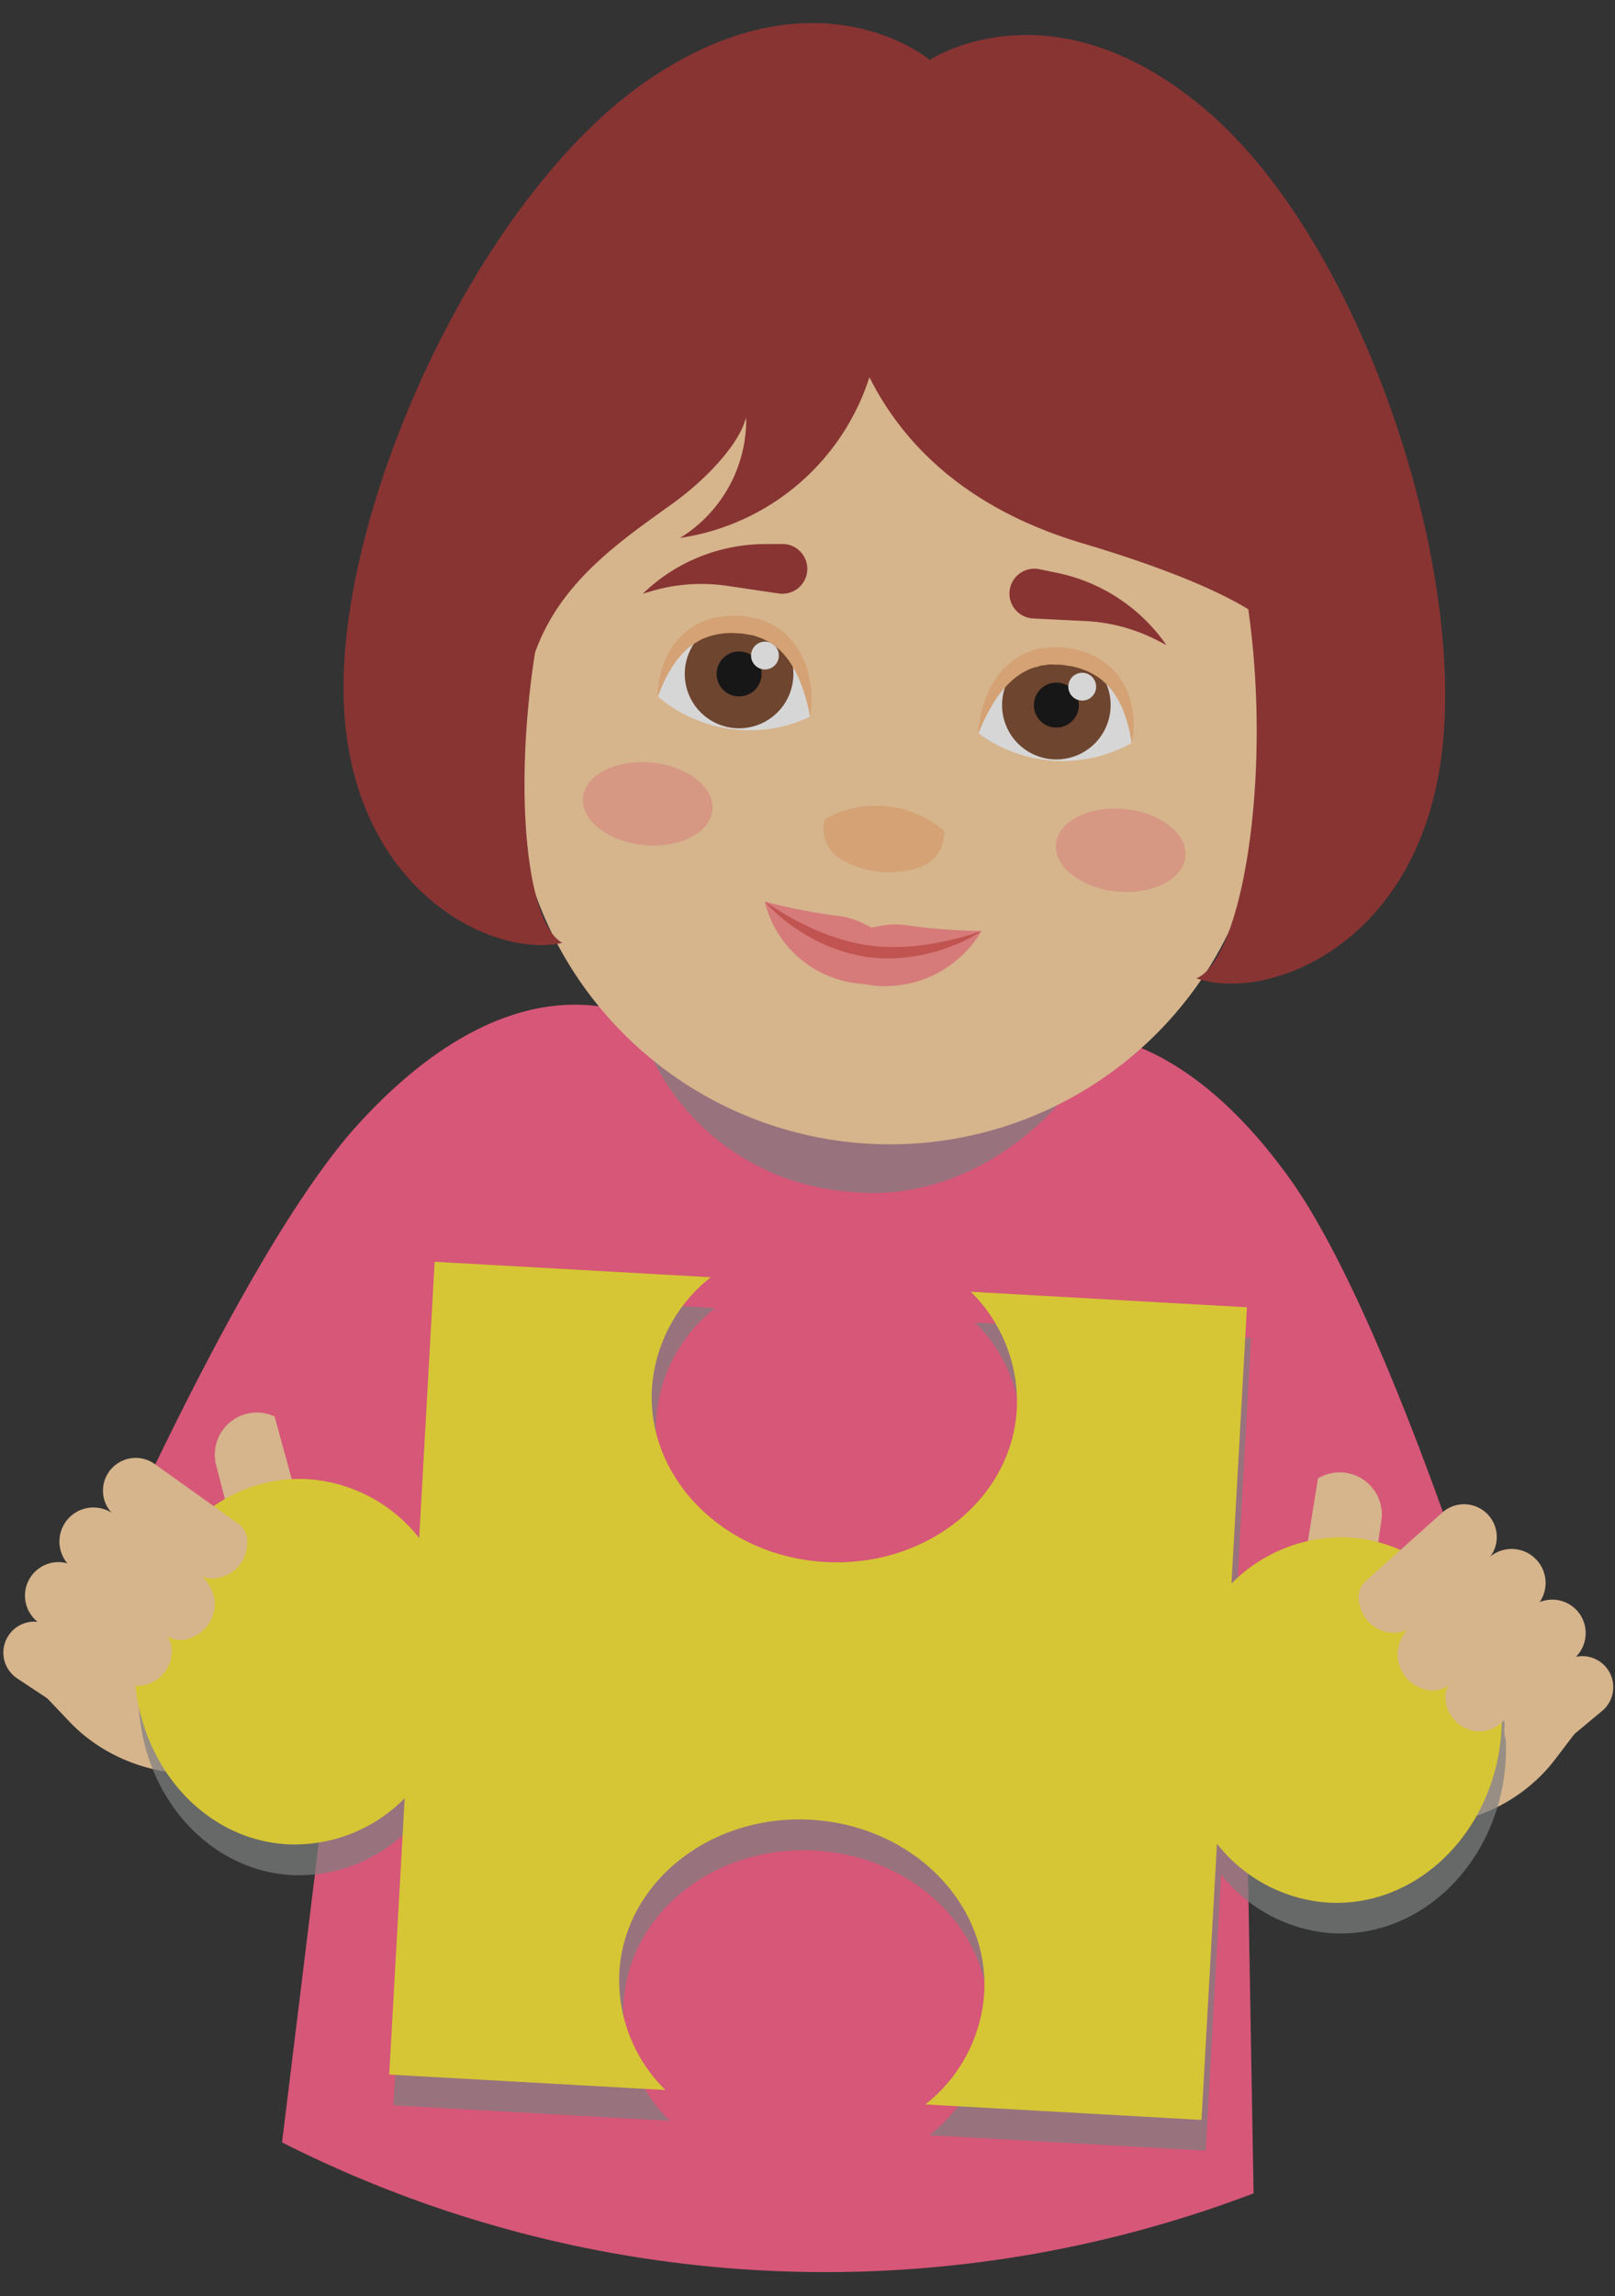 <svg xmlns="http://www.w3.org/2000/svg" width="80.533" height="114.421" viewBox="0 0 80.533 114.421">
  <rect x="0" y="0" width="80.533" height="114.421" fill="#333333" stroke="none"/>
  <defs>
    <style>
      .cls-1 {
        opacity: 0.8;
      }

      .cls-2 {
        fill: #ff6089;
      }

      .cls-13, .cls-3 {
        fill: #919293;
        opacity: 0.7;
        mix-blend-mode: multiply;
        isolation: isolate;
      }

      .cls-4 {
        fill: #fdbe85;
      }

      .cls-5 {
        fill: #ffd5a3;
      }

      .cls-6 {
        fill: #9d3533;
      }

      .cls-7 {
        fill: #fff;
      }

      .cls-8 {
        fill: #7d4a2e;
      }

      .cls-9 {
        fill: #121010;
      }

      .cls-10 {
        opacity: 0.5;
      }

      .cls-11 {
        fill: #ff8c8c;
      }

      .cls-12 {
        fill: #e55d58;
      }

      .cls-13, .cls-14 {
        fill-rule: evenodd;
      }

      .cls-14 {
        fill: #ffeb36;
      }
    </style>
  </defs>
  <g id="Group_127" data-name="Group 127" class="cls-1" transform="translate(-19.602 -165.832) rotate(3)">
    <path id="Path_79" data-name="Path 79" class="cls-2" d="M102.047,294.8l-.327.144a60.034,60.034,0,0,1-48.186-.144h0l2.9-41.559H99.145Z" transform="translate(-5.647 -24.337)"/>
    <g id="Group_90" data-name="Group 90" transform="translate(32.729 163.59)">
      <g id="Group_83" data-name="Group 83" transform="translate(2.821 1.953)">
        <g id="Group_68" data-name="Group 68" transform="translate(0 42.567)">
          <path id="Path_80" data-name="Path 80" class="cls-2" d="M50.042,237.9c3.665-4.49,7.706-6.857,11.7-6.542.128-.213,6.131-.377,11.582-.48,5.45.142,11.453.348,11.579.562,3.992-.286,8.015,2.11,11.649,6.625,5.949,7.394,13.24,28.41,13.24,28.41S97.428,268.909,96.144,269c-2.326-4.1-3.179-11.187-5.533-18.419a92.161,92.161,0,0,1,.523,16.137s-8.472.335-17.943.628c-9.469-.36-17.938-.755-17.938-.755a92.194,92.194,0,0,1,.637-16.132c-1.487,5.894-3.309,14.292-5.664,18.379-1.283-.1-13.625-2.622-13.625-2.622S44.041,245.249,50.042,237.9Z" transform="translate(-36.602 -226.374)"/>
          <g id="Group_67" data-name="Group 67" transform="translate(27.949)">
            <path id="Path_81" data-name="Path 81" class="cls-3" d="M95.343,233.294l-3.059-.729s-10.005-16.4-16.725-1.845c-.266.576-.594,1.419-.594,1.419a11.9,11.9,0,0,0,9.977,6.11C91.475,238.694,95.343,233.294,95.343,233.294Z" transform="translate(-74.965 -224.697)"/>
          </g>
        </g>
        <g id="Group_82" data-name="Group 82" transform="translate(15.973)">
          <g id="Group_80" data-name="Group 80">
            <g id="Group_79" data-name="Group 79">
              <g id="Group_78" data-name="Group 78">
                <g id="Group_70" data-name="Group 70" transform="translate(0 27.45)">
                  <g id="Group_69" data-name="Group 69">
                    <path id="Path_82" data-name="Path 82" class="cls-4" d="M63.2,213.556l1.7.077.435-9.556-2.749-.125a3.884,3.884,0,0,0-3.656,5.6l.887,1.79A3.982,3.982,0,0,0,63.2,213.556Z" transform="translate(-58.527 -203.948)"/>
                    <path id="Path_83" data-name="Path 83" class="cls-4" d="M117.969,213.931l1.046-1.7a3.884,3.884,0,0,0-3.133-5.912l-2.748-.125-.434,9.556,1.7.077A3.98,3.98,0,0,0,117.969,213.931Z" transform="translate(-73.232 -204.557)"/>
                  </g>
                </g>
                <path id="Path_84" data-name="Path 84" class="cls-5" d="M101.936,201.975l.731-16.076a18.774,18.774,0,1,0-37.51-1.706l-.731,16.075a18.774,18.774,0,1,0,37.509,1.706Z" transform="translate(-60.123 -166.271)"/>
                <g id="Group_72" data-name="Group 72" transform="translate(10.29 24.064)">
                  <g id="Group_71" data-name="Group 71">
                    <path id="Path_85" data-name="Path 85" class="cls-6" d="M79.419,201.777a1.241,1.241,0,1,0,.043-2.474l-.9.053a8.8,8.8,0,0,0-5.911,2.786l.421-.149a8.789,8.789,0,0,1,3.754-.462Z" transform="translate(-72.651 -199.301)"/>
                    <path id="Path_86" data-name="Path 86" class="cls-6" d="M101.554,202.561a8.793,8.793,0,0,1,3.7.8l.406.186a8.794,8.794,0,0,0-5.635-3.311l-.89-.135a1.241,1.241,0,1,0-.182,2.468Z" transform="translate(-79.452 -199.514)"/>
                  </g>
                  <path id="Path_87" data-name="Path 87" class="cls-4" d="M90.76,219.778l.007,0a1.819,1.819,0,0,0,1.094-1.794c-.009-.063-.141-.171-.345-.3a5.226,5.226,0,0,0-5.293-.24c-.216.114-.358.21-.372.271a1.82,1.82,0,0,0,.927,1.885A4.833,4.833,0,0,0,90.76,219.778Z" transform="translate(-76.224 -204.06)"/>
                </g>
                <g id="Group_77" data-name="Group 77" transform="translate(11.314 27.94)">
                  <g id="Group_74" data-name="Group 74">
                    <path id="Path_88" data-name="Path 88" class="cls-7" d="M74.056,208.758s.229-3.971,4.023-3.8c3.513.16,3.6,4.407,3.6,4.407A7.062,7.062,0,0,1,74.056,208.758Z" transform="translate(-74.056 -204.711)"/>
                    <g id="Group_73" data-name="Group 73" transform="translate(1.272)">
                      <path id="Path_89" data-name="Path 89" class="cls-8" d="M81.214,207.451a2.708,2.708,0,1,0-2.827,2.582A2.707,2.707,0,0,0,81.214,207.451Z" transform="translate(-75.802 -204.621)"/>
                    </g>
                    <path id="Path_90" data-name="Path 90" class="cls-9" d="M80.221,207.97a1.121,1.121,0,1,0-1.171,1.069A1.121,1.121,0,0,0,80.221,207.97Z" transform="translate(-75.121 -205.212)"/>
                    <path id="Path_91" data-name="Path 91" class="cls-7" d="M81.655,206.76a.693.693,0,1,0-.723.661A.693.693,0,0,0,81.655,206.76Z" transform="translate(-75.743 -205.005)"/>
                  </g>
                  <g id="Group_76" data-name="Group 76" transform="translate(16.056 0.722)">
                    <path id="Path_92" data-name="Path 92" class="cls-7" d="M103.739,210.107s.132-3.976-3.662-4.148c-3.513-.16-3.983,4.062-3.983,4.062A7.063,7.063,0,0,0,103.739,210.107Z" transform="translate(-96.094 -205.705)"/>
                    <g id="Group_75" data-name="Group 75" transform="translate(1.096)">
                      <path id="Path_93" data-name="Path 93" class="cls-8" d="M103.01,208.442a2.707,2.707,0,1,0-2.827,2.582A2.707,2.707,0,0,0,103.01,208.442Z" transform="translate(-97.598 -205.612)"/>
                    </g>
                    <path id="Path_94" data-name="Path 94" class="cls-9" d="M102.017,208.961a1.121,1.121,0,1,0-1.171,1.07A1.122,1.122,0,0,0,102.017,208.961Z" transform="translate(-97.093 -206.203)"/>
                    <path id="Path_95" data-name="Path 95" class="cls-7" d="M103.451,207.751a.693.693,0,1,0-.723.661A.692.692,0,0,0,103.451,207.751Z" transform="translate(-97.715 -205.996)"/>
                  </g>
                </g>
              </g>
            </g>
            <path id="Path_96" data-name="Path 96" class="cls-4" d="M74.051,208.6a3.23,3.23,0,0,1-.007-.547,4.491,4.491,0,0,1,.323-1.429,3.914,3.914,0,0,1,.5-.882c.116-.141.245-.283.38-.423a4.284,4.284,0,0,1,.476-.365,3.592,3.592,0,0,1,1.159-.477,5.181,5.181,0,0,1,1.3-.1l.581.08c.221.063.445.125.655.2a3.524,3.524,0,0,1,1.736,1.631,4,4,0,0,1,.366.932,5.372,5.372,0,0,1,.19,1.445,3.646,3.646,0,0,1-.036.546s-.04-.2-.136-.522a8.5,8.5,0,0,0-.489-1.293,3.273,3.273,0,0,0-.207-.382,2.936,2.936,0,0,0-.246-.383,3.613,3.613,0,0,0-.644-.7,3.082,3.082,0,0,0-.4-.278c-.142-.081-.3-.134-.447-.212l-.454-.133-.578-.066c-.117-.007-.338,0-.5,0a3.242,3.242,0,0,0-.515.06,3.384,3.384,0,0,0-.939.313c-.146.068-.266.176-.4.252-.121.1-.24.2-.352.3a4.71,4.71,0,0,0-.546.685,6.259,6.259,0,0,0-.6,1.234C74.1,208.406,74.051,208.6,74.051,208.6Z" transform="translate(-62.737 -176.613)"/>
            <path id="Path_97" data-name="Path 97" class="cls-4" d="M103.737,209.946s-.029-.2-.116-.526a6.32,6.32,0,0,0-.483-1.283,4.827,4.827,0,0,0-.482-.731c-.1-.113-.212-.223-.323-.332-.131-.089-.24-.206-.38-.288a3.394,3.394,0,0,0-.906-.4,3.314,3.314,0,0,0-.509-.107c-.163-.013-.382-.042-.5-.045l-.582.012-.464.091c-.153.065-.315.1-.464.171a3.127,3.127,0,0,0-.423.24,3.64,3.64,0,0,0-.705.636,3.083,3.083,0,0,0-.28.36,3.267,3.267,0,0,0-.24.361,8.527,8.527,0,0,0-.6,1.244c-.125.317-.184.508-.184.508a3.785,3.785,0,0,1,.014-.546,5.359,5.359,0,0,1,.321-1.422,3.974,3.974,0,0,1,.45-.895,3.525,3.525,0,0,1,1.877-1.467c.216-.057.445-.1.671-.141l.585-.027a5.173,5.173,0,0,1,1.283.219,3.6,3.6,0,0,1,1.111.58,4.219,4.219,0,0,1,.442.407c.122.152.237.3.34.456a3.875,3.875,0,0,1,.417.924,4.506,4.506,0,0,1,.192,1.453A3.213,3.213,0,0,1,103.737,209.946Z" transform="translate(-68.723 -176.883)"/>
          </g>
          <g id="Group_81" data-name="Group 81" class="cls-10" transform="translate(7.845 35.283)">
            <path id="Path_98" data-name="Path 98" class="cls-11" d="M75.77,216.913c-.052,1.138-1.543,1.995-3.331,1.914s-3.2-1.07-3.144-2.208,1.543-1.995,3.331-1.914S75.822,215.775,75.77,216.913Z" transform="translate(-69.294 -214.7)"/>
            <path id="Path_99" data-name="Path 99" class="cls-11" d="M108.265,218.391c-.052,1.138-1.543,1.995-3.331,1.913s-3.2-1.07-3.144-2.208,1.543-1.995,3.331-1.913S108.317,217.252,108.265,218.391Z" transform="translate(-78.115 -215.101)"/>
          </g>
          <path id="Path_100" data-name="Path 100" class="cls-6" d="M79.9,175.715c-1.7-.019-3.366.022-4.931.061-1.742.044-3.2-.027-4.392,1.426a28.891,28.891,0,0,1-2.945,3.606c-.451.4-.933.774-1.425,1.143-.761,2.1-1.722,4.112-2.527,6.215-1.016,2.648-1.09,5.492-2.191,8.091.722,1.553,1.612,3.1,2.483,4.612a13.393,13.393,0,0,1,.283-1.69c.023.028.057.119.066.085.994-3.781,3.962-6.014,6.5-8.05,1.968-1.577,3.232-3.354,3.456-4.414h0c.012-.023.025-.044.036-.066a6.922,6.922,0,0,1-2.985,6.132,11.713,11.713,0,0,0,9.377-10.725C80.676,179.348,78.753,178.227,79.9,175.715Z" transform="translate(-59.332 -168.833)"/>
          <path id="Path_101" data-name="Path 101" class="cls-11" d="M87.929,224.7l-.45.107-.426-.179a3.988,3.988,0,0,0-1.413-.322,27.33,27.33,0,0,1-3.55-.514,5.381,5.381,0,0,0,5.1,3.844,5.579,5.579,0,0,0,5.767-2.944,27.358,27.358,0,0,1-3.587-.077A4,4,0,0,0,87.929,224.7Z" transform="translate(-64.923 -181.885)"/>
          <path id="Path_102" data-name="Path 102" class="cls-12" d="M82.09,223.791s.155.1.431.256.676.369,1.162.6c.245.113.512.225.8.342s.59.213.906.317.65.176.987.252a9.368,9.368,0,0,0,1.034.147l.533.03.511-.006c.345-.02.686-.042,1.015-.086s.646-.1.946-.165.581-.136.841-.206c.517-.147.949-.283,1.244-.4s.467-.182.467-.182a7.848,7.848,0,0,1-1.6.9c-.255.109-.536.216-.84.312a9.545,9.545,0,0,1-.973.251,9.186,9.186,0,0,1-1.071.142l-.567.015-.554-.021a10.038,10.038,0,0,1-1.107-.179,8.687,8.687,0,0,1-1.951-.723c-.283-.144-.543-.3-.777-.444A7.922,7.922,0,0,1,82.09,223.791Z" transform="translate(-64.923 -181.885)"/>
        </g>
      </g>
      <g id="Group_84" data-name="Group 84" transform="translate(2.005 70.617)">
        <path id="Path_103" data-name="Path 103" class="cls-5" d="M50.713,264.774l-1.359-4.106a2.1,2.1,0,0,0-2.815,2.481l1.542,4.9,3.758,3.775C52.163,269.789,51.272,266.766,50.713,264.774Z" transform="translate(-38.464 -260.519)"/>
        <path id="Path_104" data-name="Path 104" class="cls-5" d="M45.45,269.576,42.683,267.3l-7.2,9.544,1.363,1.29c2.5,2.454,6.2,2.832,8.2,1.9l3.278-4.255.394-1.517c.063-.245.117-.492.168-.738Z" transform="translate(-35.481 -262.359)"/>
      </g>
      <g id="Group_85" data-name="Group 85" transform="translate(64.419 70.768)">
        <path id="Path_105" data-name="Path 105" class="cls-5" d="M121.284,265.385l.458-4.3a2.1,2.1,0,0,1,3.278,1.829l-.468,5.117-2.873,4.485C120.929,270.593,121.16,267.45,121.284,265.385Z" transform="translate(-121.151 -260.725)"/>
        <path id="Path_106" data-name="Path 106" class="cls-5" d="M124.315,269.382l2.222-2.811,9.06,7.8-1.059,1.55c-1.926,2.929-5.458,4.081-7.607,3.595l-4.105-3.464-.707-1.4c-.114-.226-.219-.455-.321-.686Z" transform="translate(-121.327 -262.312)"/>
      </g>
      <path id="Path_107" data-name="Path 107" class="cls-13" d="M85.293,286.623a7.7,7.7,0,0,1-2.641,5.7l13.792.049.049-13.792a7.7,7.7,0,0,0,5.7,2.641c4.5.016,8.155-4.051,8.173-9.083s-3.613-9.126-8.109-9.141a7.7,7.7,0,0,0-5.721,2.6l.049-13.792L82.8,251.759a7.7,7.7,0,0,1,2.6,5.721c-.016,4.5-4.108,8.126-9.141,8.108s-9.1-3.676-9.084-8.172a7.7,7.7,0,0,1,2.642-5.7l-13.792-.049-.049,13.792h0a7.7,7.7,0,0,0-5.7-2.642c-4.5-.016-8.155,4.051-8.173,9.084s3.612,9.125,8.108,9.141a7.7,7.7,0,0,0,5.721-2.6h0l-.049,13.791,13.792.05a7.7,7.7,0,0,1-2.6-5.721c.015-4.5,4.108-8.126,9.14-8.108S85.309,282.127,85.293,286.623Z" transform="translate(-35.272 -187.498)"/>
      <path id="Path_108" data-name="Path 108" class="cls-14" d="M84.9,284.537a7.7,7.7,0,0,1-2.642,5.7l13.792.049L96.1,276.5a7.7,7.7,0,0,0,5.7,2.642c4.5.015,8.155-4.051,8.173-9.084s-3.612-9.125-8.108-9.141a7.7,7.7,0,0,0-5.721,2.6l.05-13.792L82.4,249.673a7.7,7.7,0,0,1,2.6,5.721c-.016,4.5-4.109,8.126-9.141,8.109s-9.1-3.677-9.084-8.173a7.7,7.7,0,0,1,2.642-5.7l-13.792-.049-.049,13.792h0a7.7,7.7,0,0,0-5.7-2.642c-4.5-.016-8.155,4.051-8.173,9.084s3.612,9.125,8.108,9.141a7.7,7.7,0,0,0,5.721-2.6h0l-.049,13.792,13.792.049a7.7,7.7,0,0,1-2.6-5.721c.016-4.5,4.109-8.126,9.141-8.108S84.915,280.041,84.9,284.537Z" transform="translate(-35.165 -186.932)"/>
      <path id="Path_109" data-name="Path 109" class="cls-6" d="M93.933,166.887c-8.029-6.112-13.858-1.751-13.858-1.751s-5.8-4.4-13.87,1.653S51.923,188.4,52.53,198.1s8,12.932,11.548,11.934c-2.353-1.151-3.309-11.456-1.115-20.152,1.268-5.026,6.776-10.214,11.2-13.7a9.443,9.443,0,0,1,11.743.042c4.4,3.516,9.872,8.743,11.1,13.777,2.132,8.712,1.1,19.01-1.257,20.144,3.538,1.024,10.957-2.159,11.633-11.852S101.962,173,93.933,166.887Z" transform="translate(-38.093 -163.59)"/>
      <g id="Group_87" data-name="Group 87" transform="translate(67.344 72.031)">
        <path id="Path_110" data-name="Path 110" class="cls-5" d="M125.483,266.532a1.1,1.1,0,0,0-.279,1.075l.052.2a1.763,1.763,0,0,0,1.727,1.231,1.336,1.336,0,0,0,.888-.341l3.529-3.441a1.632,1.632,0,0,0-.269-2.549h0a1.632,1.632,0,0,0-2.02.222Z" transform="translate(-125.165 -262.459)"/>
        <path id="Path_111" data-name="Path 111" class="cls-5" d="M128.717,269.336a2.154,2.154,0,0,0-.685,1.4,1.809,1.809,0,0,0,1.43,1.814,1.336,1.336,0,0,0,1.234-.3l4.027-4.018a1.694,1.694,0,0,0-.046-2.442h0a1.694,1.694,0,0,0-2.328.025Z" transform="translate(-125.942 -263.242)"/>
        <g id="Group_86" data-name="Group 86" transform="translate(4.586 4.511)">
          <path id="Path_112" data-name="Path 112" class="cls-5" d="M135.879,275.426a1.179,1.179,0,0,0-.28.777,1.537,1.537,0,0,0,1.123,1.5,1.333,1.333,0,0,0,1.2-.305l2.5-2.312a1.544,1.544,0,0,0,.194-2.052h0a1.543,1.543,0,0,0-2.295-.21l-.814.761Z" transform="translate(-132.584 -269.671)"/>
          <path id="Path_113" data-name="Path 113" class="cls-5" d="M135.014,269.464l-.283.254-3.031,3.289a1.2,1.2,0,0,0-.234.86,1.745,1.745,0,0,0,1.455,1.52,1.573,1.573,0,0,0,1.342-.43l2.878-2.615.763-.963a1.67,1.67,0,0,0-.139-2.264h0a1.67,1.67,0,0,0-2.2-.092Z" transform="translate(-131.461 -268.651)"/>
        </g>
      </g>
      <g id="Group_89" data-name="Group 89" transform="translate(0 73.188)">
        <path id="Path_114" data-name="Path 114" class="cls-5" d="M45.778,267.052a1.1,1.1,0,0,1,.5.992l-.007.21a1.762,1.762,0,0,1-1.426,1.569,1.332,1.332,0,0,1-.94-.145l-4.178-2.616a1.631,1.631,0,0,1-.278-2.548h0a1.634,1.634,0,0,1,2.021-.211Z" transform="translate(-34.421 -264.047)"/>
        <path id="Path_115" data-name="Path 115" class="cls-5" d="M43.046,270.51a2.152,2.152,0,0,1,.966,1.224A1.81,1.81,0,0,1,43,273.809a1.332,1.332,0,0,1-1.268-.028l-4.787-3.072a1.694,1.694,0,0,1-.473-2.4h0a1.693,1.693,0,0,1,2.281-.468Z" transform="translate(-33.662 -265.009)"/>
        <g id="Group_88" data-name="Group 88" transform="translate(0 5.391)">
          <path id="Path_116" data-name="Path 116" class="cls-5" d="M38.008,277.843a1.182,1.182,0,0,1,.438.7,1.538,1.538,0,0,1-.78,1.7,1.332,1.332,0,0,1-1.238-.044l-2.938-1.729a1.543,1.543,0,0,1-.624-1.964h0a1.543,1.543,0,0,1,2.2-.691l.957.571Z" transform="translate(-32.729 -272.574)"/>
          <path id="Path_117" data-name="Path 117" class="cls-5" d="M37.054,271.941l.331.188,3.658,2.573a1.2,1.2,0,0,1,.411.79,1.745,1.745,0,0,1-1.1,1.794,1.575,1.575,0,0,1-1.4-.136L35.584,275.2l-.949-.78a1.67,1.67,0,0,1-.344-2.242h0a1.671,1.671,0,0,1,2.134-.557Z" transform="translate(-33.076 -271.447)"/>
        </g>
      </g>
      <path id="Path_118" data-name="Path 118" class="cls-6" d="M84.634,176.184s-.307,11.611,13.008,14.824,10.621,5.966,10.621,5.966l-.176-11.735L97.254,171.776Z" transform="translate(-46.819 -165.812)"/>
    </g>
  </g>
</svg>
